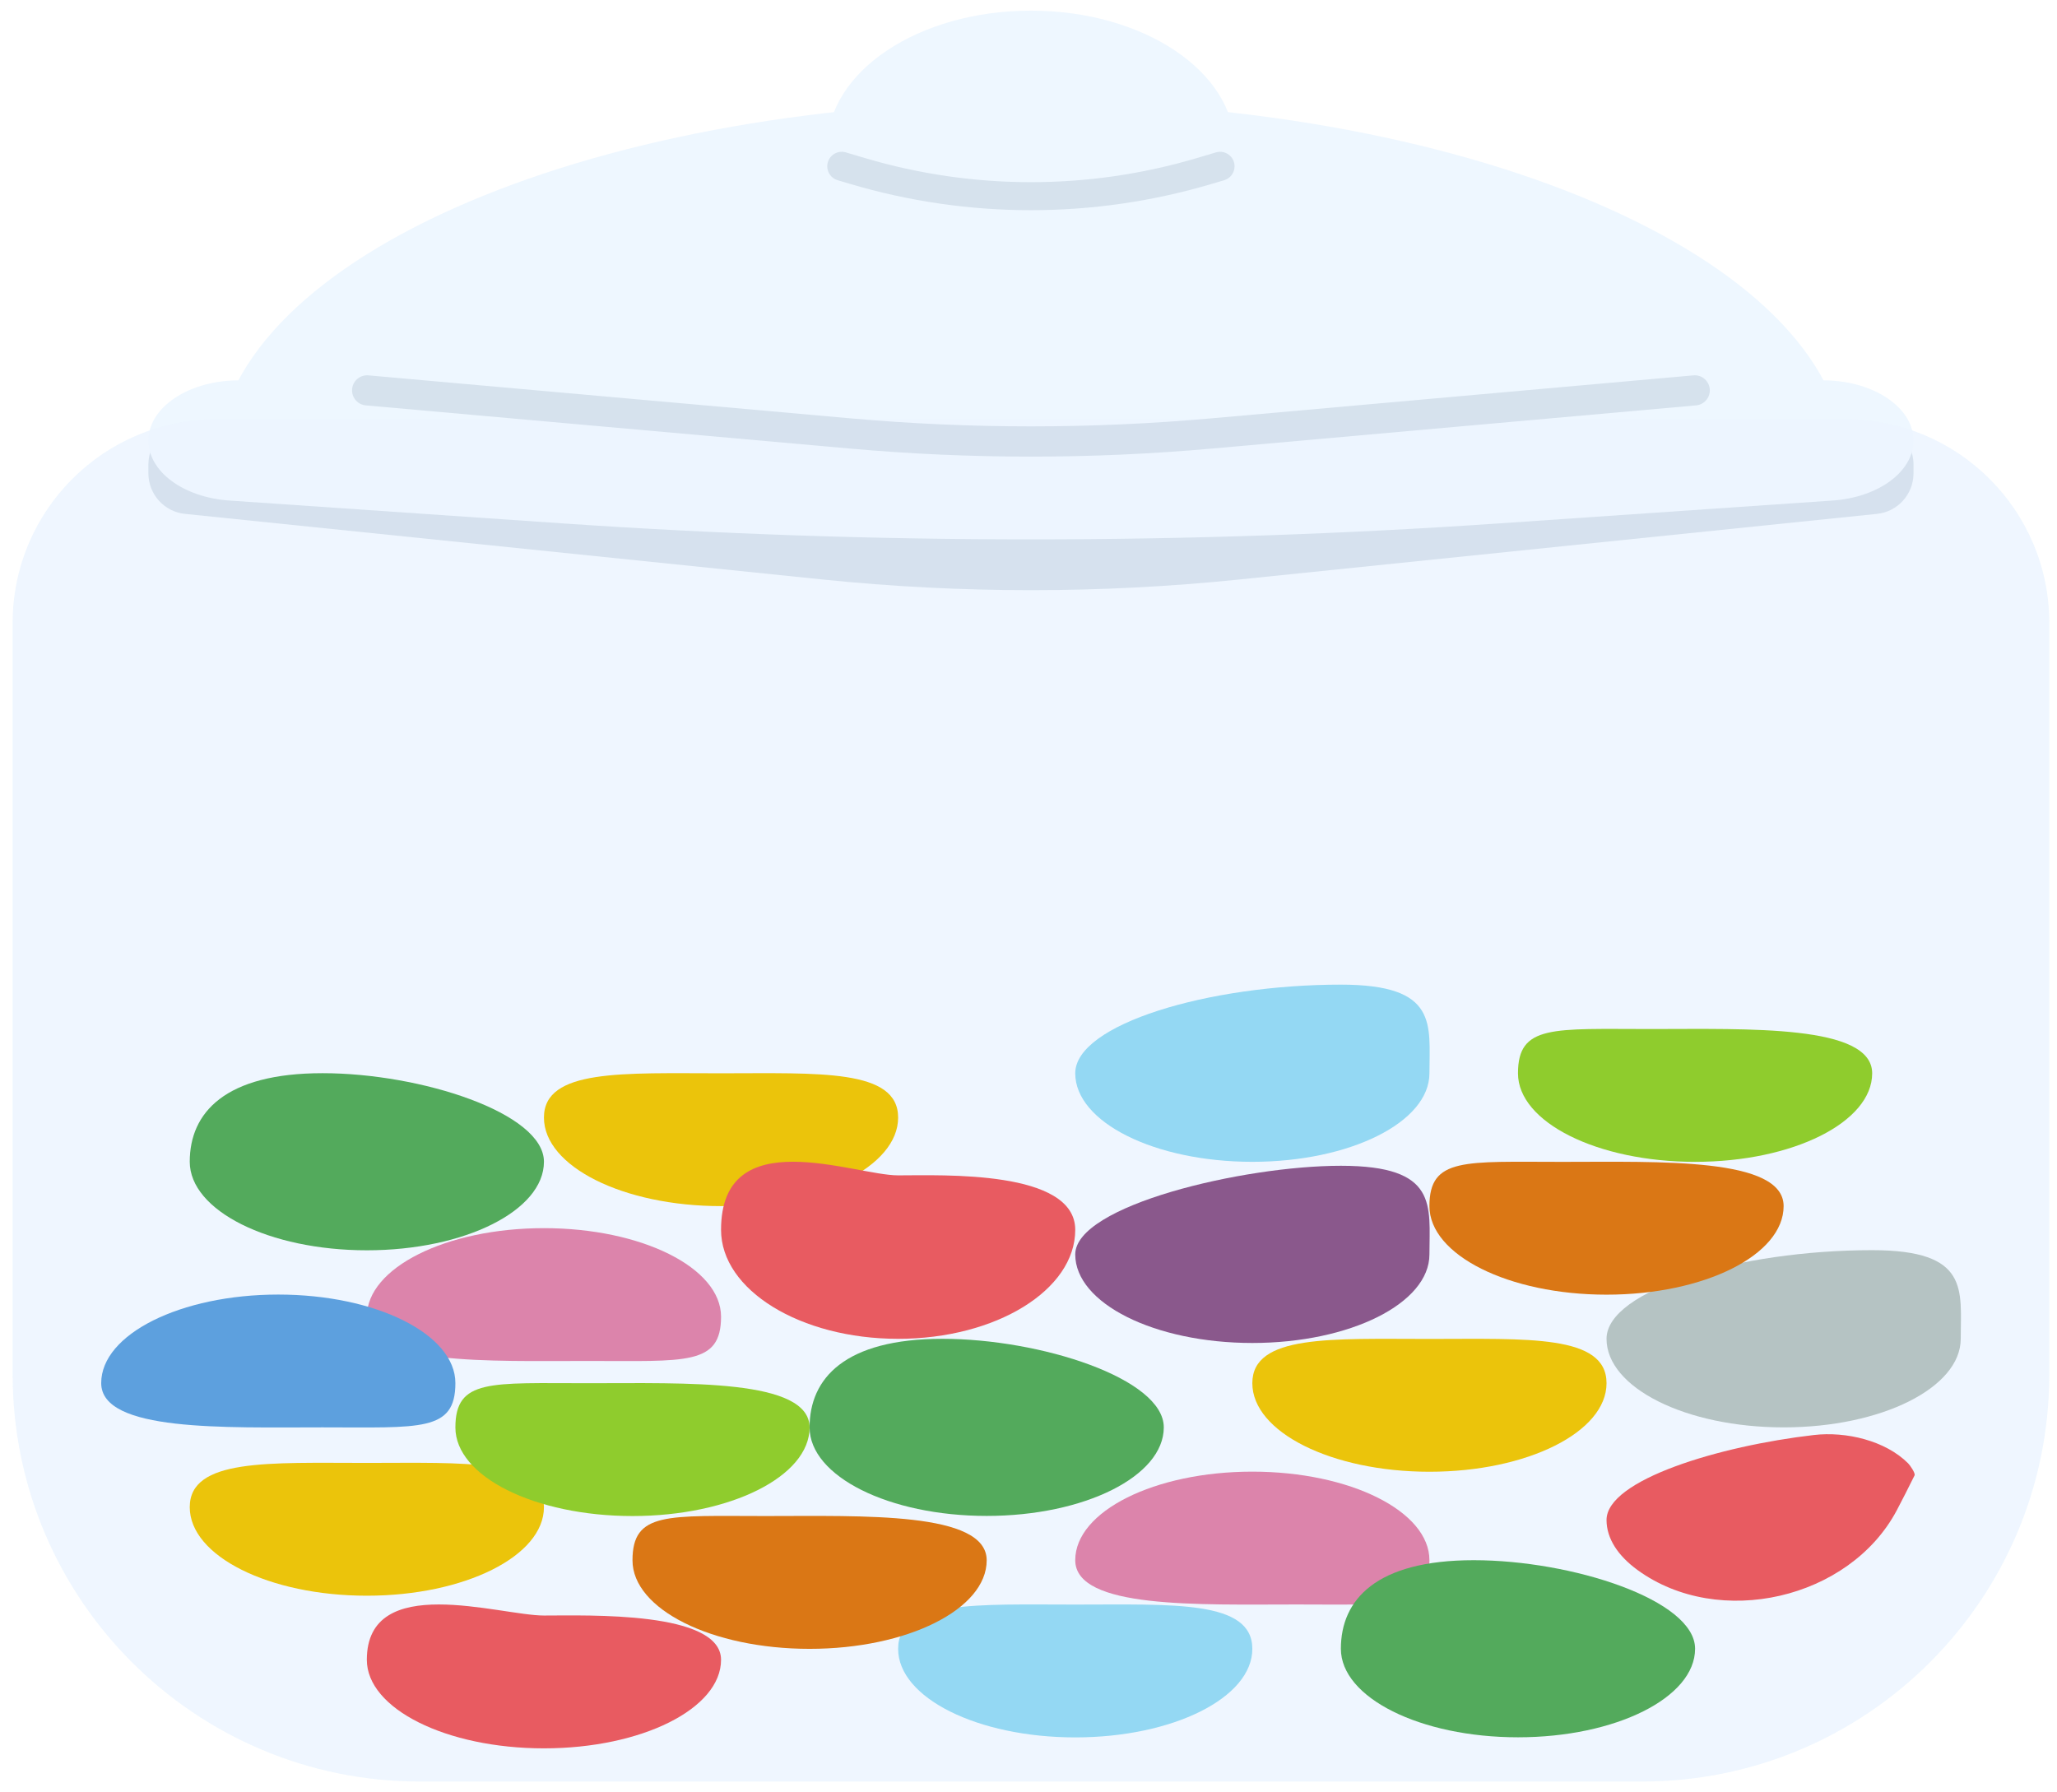 <svg width="101" height="88" viewBox="0 0 101 88" fill="none" xmlns="http://www.w3.org/2000/svg">
<path d="M0.621 30.589C0.621 25.066 5.098 20.589 10.621 20.589H90.621C96.144 20.589 100.621 25.066 100.621 30.589V67.478C100.621 78.524 91.667 87.478 80.621 87.478H20.621C9.575 87.478 0.621 78.524 0.621 67.478V30.589Z" fill="#F0F8FF"/>
<path d="M7.287 22.805C7.287 21.62 8.313 20.694 9.492 20.816L40.384 23.995C47.19 24.695 54.051 24.695 60.857 23.995L91.749 20.816C92.928 20.694 93.954 21.62 93.954 22.805V23.243C93.954 24.269 93.178 25.128 92.159 25.233L60.857 28.454C54.051 29.154 47.19 29.154 40.384 28.454L9.082 25.233C8.062 25.128 7.287 24.269 7.287 23.243V22.805Z" fill="#D6E2ED"/>
<path d="M90.62 22.818C84.169 22.818 72.712 22.818 50.62 22.818C28.529 22.818 23.524 22.818 10.62 22.818C10.62 12.967 28.529 4.981 50.62 4.981C72.712 4.981 90.62 12.967 90.62 22.818Z" fill="#EEF7FF"/>
<path d="M60.62 7.211C59.008 7.211 56.143 7.211 50.62 7.211C45.098 7.211 43.846 7.211 40.62 7.211C40.62 3.516 45.098 0.522 50.62 0.522C56.143 0.522 60.62 3.516 60.62 7.211Z" fill="#EEF7FF"/>
<path d="M7.287 21.635C7.287 19.883 9.553 18.514 12.159 18.693L29.788 19.903C43.64 20.853 57.601 20.853 71.453 19.903L89.081 18.693C91.688 18.514 93.954 19.883 93.954 21.635C93.954 23.152 92.239 24.422 89.984 24.577L73.669 25.696C58.343 26.748 42.898 26.748 27.572 25.696L11.257 24.577C9.002 24.422 7.287 23.152 7.287 21.635Z" fill="#EEF7FF"/>
<path d="M17.286 19.168C17.286 18.733 17.659 18.392 18.092 18.431L41.736 20.54C47.647 21.067 53.592 21.067 59.503 20.54L83.147 18.431C83.58 18.392 83.953 18.733 83.953 19.168C83.953 19.552 83.66 19.871 83.278 19.905L59.503 22.026C53.592 22.553 47.647 22.553 41.736 22.026L17.961 19.905C17.579 19.871 17.286 19.552 17.286 19.168Z" fill="#D6E2ED"/>
<path d="M40.618 8.166C40.618 7.689 41.077 7.347 41.534 7.483L42.458 7.758C47.783 9.341 53.453 9.341 58.778 7.758L59.703 7.483C60.16 7.347 60.618 7.689 60.618 8.166C60.618 8.481 60.411 8.759 60.109 8.849L59.503 9.028C53.705 10.752 47.531 10.752 41.733 9.028L41.128 8.849C40.825 8.759 40.618 8.481 40.618 8.166Z" fill="#D6E2ED"/>
<path d="M70.186 76.609C70.186 79.01 68.467 78.783 63.664 78.783C58.862 78.783 52.795 79.01 52.795 76.609C52.795 74.208 56.688 72.261 61.49 72.261C66.293 72.261 70.186 74.208 70.186 76.609Z" fill="#DC81A7"/>
<path d="M35.404 64.652C35.404 67.054 33.684 66.826 28.882 66.826C24.079 66.826 18.012 67.054 18.012 64.652C18.012 62.251 21.905 60.305 26.708 60.305C31.51 60.305 35.404 62.251 35.404 64.652Z" fill="#DC81A7"/>
<path d="M22.36 67.913C22.36 70.314 20.641 70.087 15.838 70.087C11.036 70.087 4.969 70.314 4.969 67.913C4.969 65.512 8.862 63.566 13.664 63.566C18.467 63.566 22.36 65.512 22.36 67.913Z" fill="#589EDD"/>
<path d="M83.23 80.957C83.23 83.358 79.336 85.305 74.534 85.305C69.731 85.305 65.838 83.358 65.838 80.957C65.838 78.555 67.558 76.609 72.36 76.609C77.162 76.609 83.23 78.555 83.23 80.957Z" fill="#4DA855"/>
<path d="M26.708 57.044C26.708 59.445 22.815 61.392 18.012 61.392C13.21 61.392 9.317 59.445 9.317 57.044C9.317 54.642 11.036 52.696 15.838 52.696C20.641 52.696 26.708 54.642 26.708 57.044Z" fill="#4DA855"/>
<path d="M57.143 70.087C57.143 72.488 53.249 74.435 48.447 74.435C43.645 74.435 39.751 72.488 39.751 70.087C39.751 67.686 41.471 65.739 46.273 65.739C51.076 65.739 57.143 67.686 57.143 70.087Z" fill="#4DA855"/>
<path d="M61.49 80.962C61.49 83.363 57.597 85.31 52.795 85.31C47.992 85.31 44.099 83.363 44.099 80.962C44.099 78.561 47.992 78.788 52.795 78.788C57.597 78.788 61.49 78.561 61.49 80.962Z" fill="#91D8F2"/>
<path d="M93.69 71.852C93.777 71.939 94.061 72.338 94.005 72.448C93.671 73.117 93.389 73.68 93.132 74.162C90.817 78.524 84.401 79.999 80.407 77.094C79.445 76.394 78.882 75.547 78.882 74.634C78.882 72.665 84.424 70.998 89.067 70.462C90.639 70.28 92.571 70.733 93.69 71.852Z" fill="#E9565A"/>
<path d="M96.273 65.739C96.273 68.141 92.38 70.087 87.578 70.087C82.775 70.087 78.882 68.141 78.882 65.739C78.882 63.338 85.404 61.386 91.925 61.386C96.728 61.386 96.273 63.338 96.273 65.739Z" fill="#B4C2C0"/>
<path d="M70.186 61.595C70.186 63.996 66.293 65.943 61.49 65.943C56.688 65.943 52.795 63.996 52.795 61.595C52.795 59.194 61.036 57.242 65.838 57.242C70.641 57.242 70.186 59.194 70.186 61.595Z" fill="#875387"/>
<path d="M70.186 52.701C70.186 55.102 66.293 57.048 61.49 57.048C56.688 57.048 52.795 55.102 52.795 52.701C52.795 50.299 59.317 48.348 65.838 48.348C70.641 48.348 70.186 50.299 70.186 52.701Z" fill="#91D8F2"/>
<path d="M26.708 74.005C26.708 76.407 22.815 78.353 18.012 78.353C13.21 78.353 9.317 76.407 9.317 74.005C9.317 71.604 13.21 71.832 18.012 71.832C22.815 71.832 26.708 71.604 26.708 74.005Z" fill="#ECC300"/>
<path d="M78.882 67.918C78.882 70.32 74.989 72.266 70.186 72.266C65.384 72.266 61.49 70.32 61.49 67.918C61.49 65.517 65.384 65.745 70.186 65.745C74.989 65.745 78.882 65.517 78.882 67.918Z" fill="#ECC300"/>
<path d="M44.099 54.875C44.099 57.276 40.206 59.223 35.404 59.223C30.601 59.223 26.708 57.276 26.708 54.875C26.708 52.474 30.601 52.701 35.404 52.701C40.206 52.701 44.099 52.474 44.099 54.875Z" fill="#ECC300"/>
<path d="M48.447 76.615C48.447 79.016 44.554 80.962 39.751 80.962C34.949 80.962 31.056 79.016 31.056 76.615C31.056 74.213 32.775 74.441 37.577 74.441C42.38 74.441 48.447 74.213 48.447 76.615Z" fill="#DA730A"/>
<path d="M87.577 59.223C87.577 61.624 83.684 63.571 78.882 63.571C74.079 63.571 70.186 61.624 70.186 59.223C70.186 56.822 71.905 57.05 76.708 57.05C81.51 57.05 87.577 56.822 87.577 59.223Z" fill="#DA730A"/>
<path d="M39.751 70.093C39.751 72.494 35.858 74.441 31.056 74.441C26.253 74.441 22.36 72.494 22.36 70.093C22.36 67.692 24.079 67.919 28.882 67.919C33.684 67.919 39.751 67.692 39.751 70.093Z" fill="#8CCC24"/>
<path d="M91.925 52.702C91.925 55.103 88.032 57.049 83.23 57.049C78.427 57.049 74.534 55.103 74.534 52.702C74.534 50.3 76.253 50.528 81.056 50.528C85.858 50.528 91.925 50.3 91.925 52.702Z" fill="#8CCC24"/>
<path d="M35.404 81.5C35.404 83.901 31.51 85.848 26.708 85.848C21.905 85.848 18.012 83.901 18.012 81.5C18.012 77.153 24.534 79.326 26.708 79.326C28.882 79.326 35.404 79.099 35.404 81.5Z" fill="#E9565A"/>
<path d="M52.795 60.388C52.795 63.344 48.902 65.739 44.099 65.739C39.297 65.739 35.404 63.344 35.404 60.388C35.404 55.037 41.925 57.713 44.099 57.713C46.273 57.713 52.795 57.433 52.795 60.388Z" fill="#E9565A"/>
<g opacity="0.45" filter="url(#filter0_b_210_9148)">
<path d="M0.621 30.589C0.621 25.066 5.098 20.589 10.621 20.589H90.621C96.144 20.589 100.621 25.066 100.621 30.589V67.478C100.621 78.524 91.667 87.478 80.621 87.478H20.621C9.575 87.478 0.621 78.524 0.621 67.478V30.589Z" fill="#BEDBF5" fill-opacity="0.1"/>
</g>
<defs>
<filter id="filter0_b_210_9148" x="-0.379" y="19.589" width="102" height="68.89" filterUnits="userSpaceOnUse" color-interpolation-filters="sRGB">
<feFlood flood-opacity="0" result="BackgroundImageFix"/>
<feGaussianBlur in="BackgroundImageFix" stdDeviation="0.5"/>
<feComposite in2="SourceAlpha" operator="in" result="effect1_backgroundBlur_210_9148"/>
<feBlend mode="normal" in="SourceGraphic" in2="effect1_backgroundBlur_210_9148" result="shape"/>
</filter>
</defs>
</svg>
